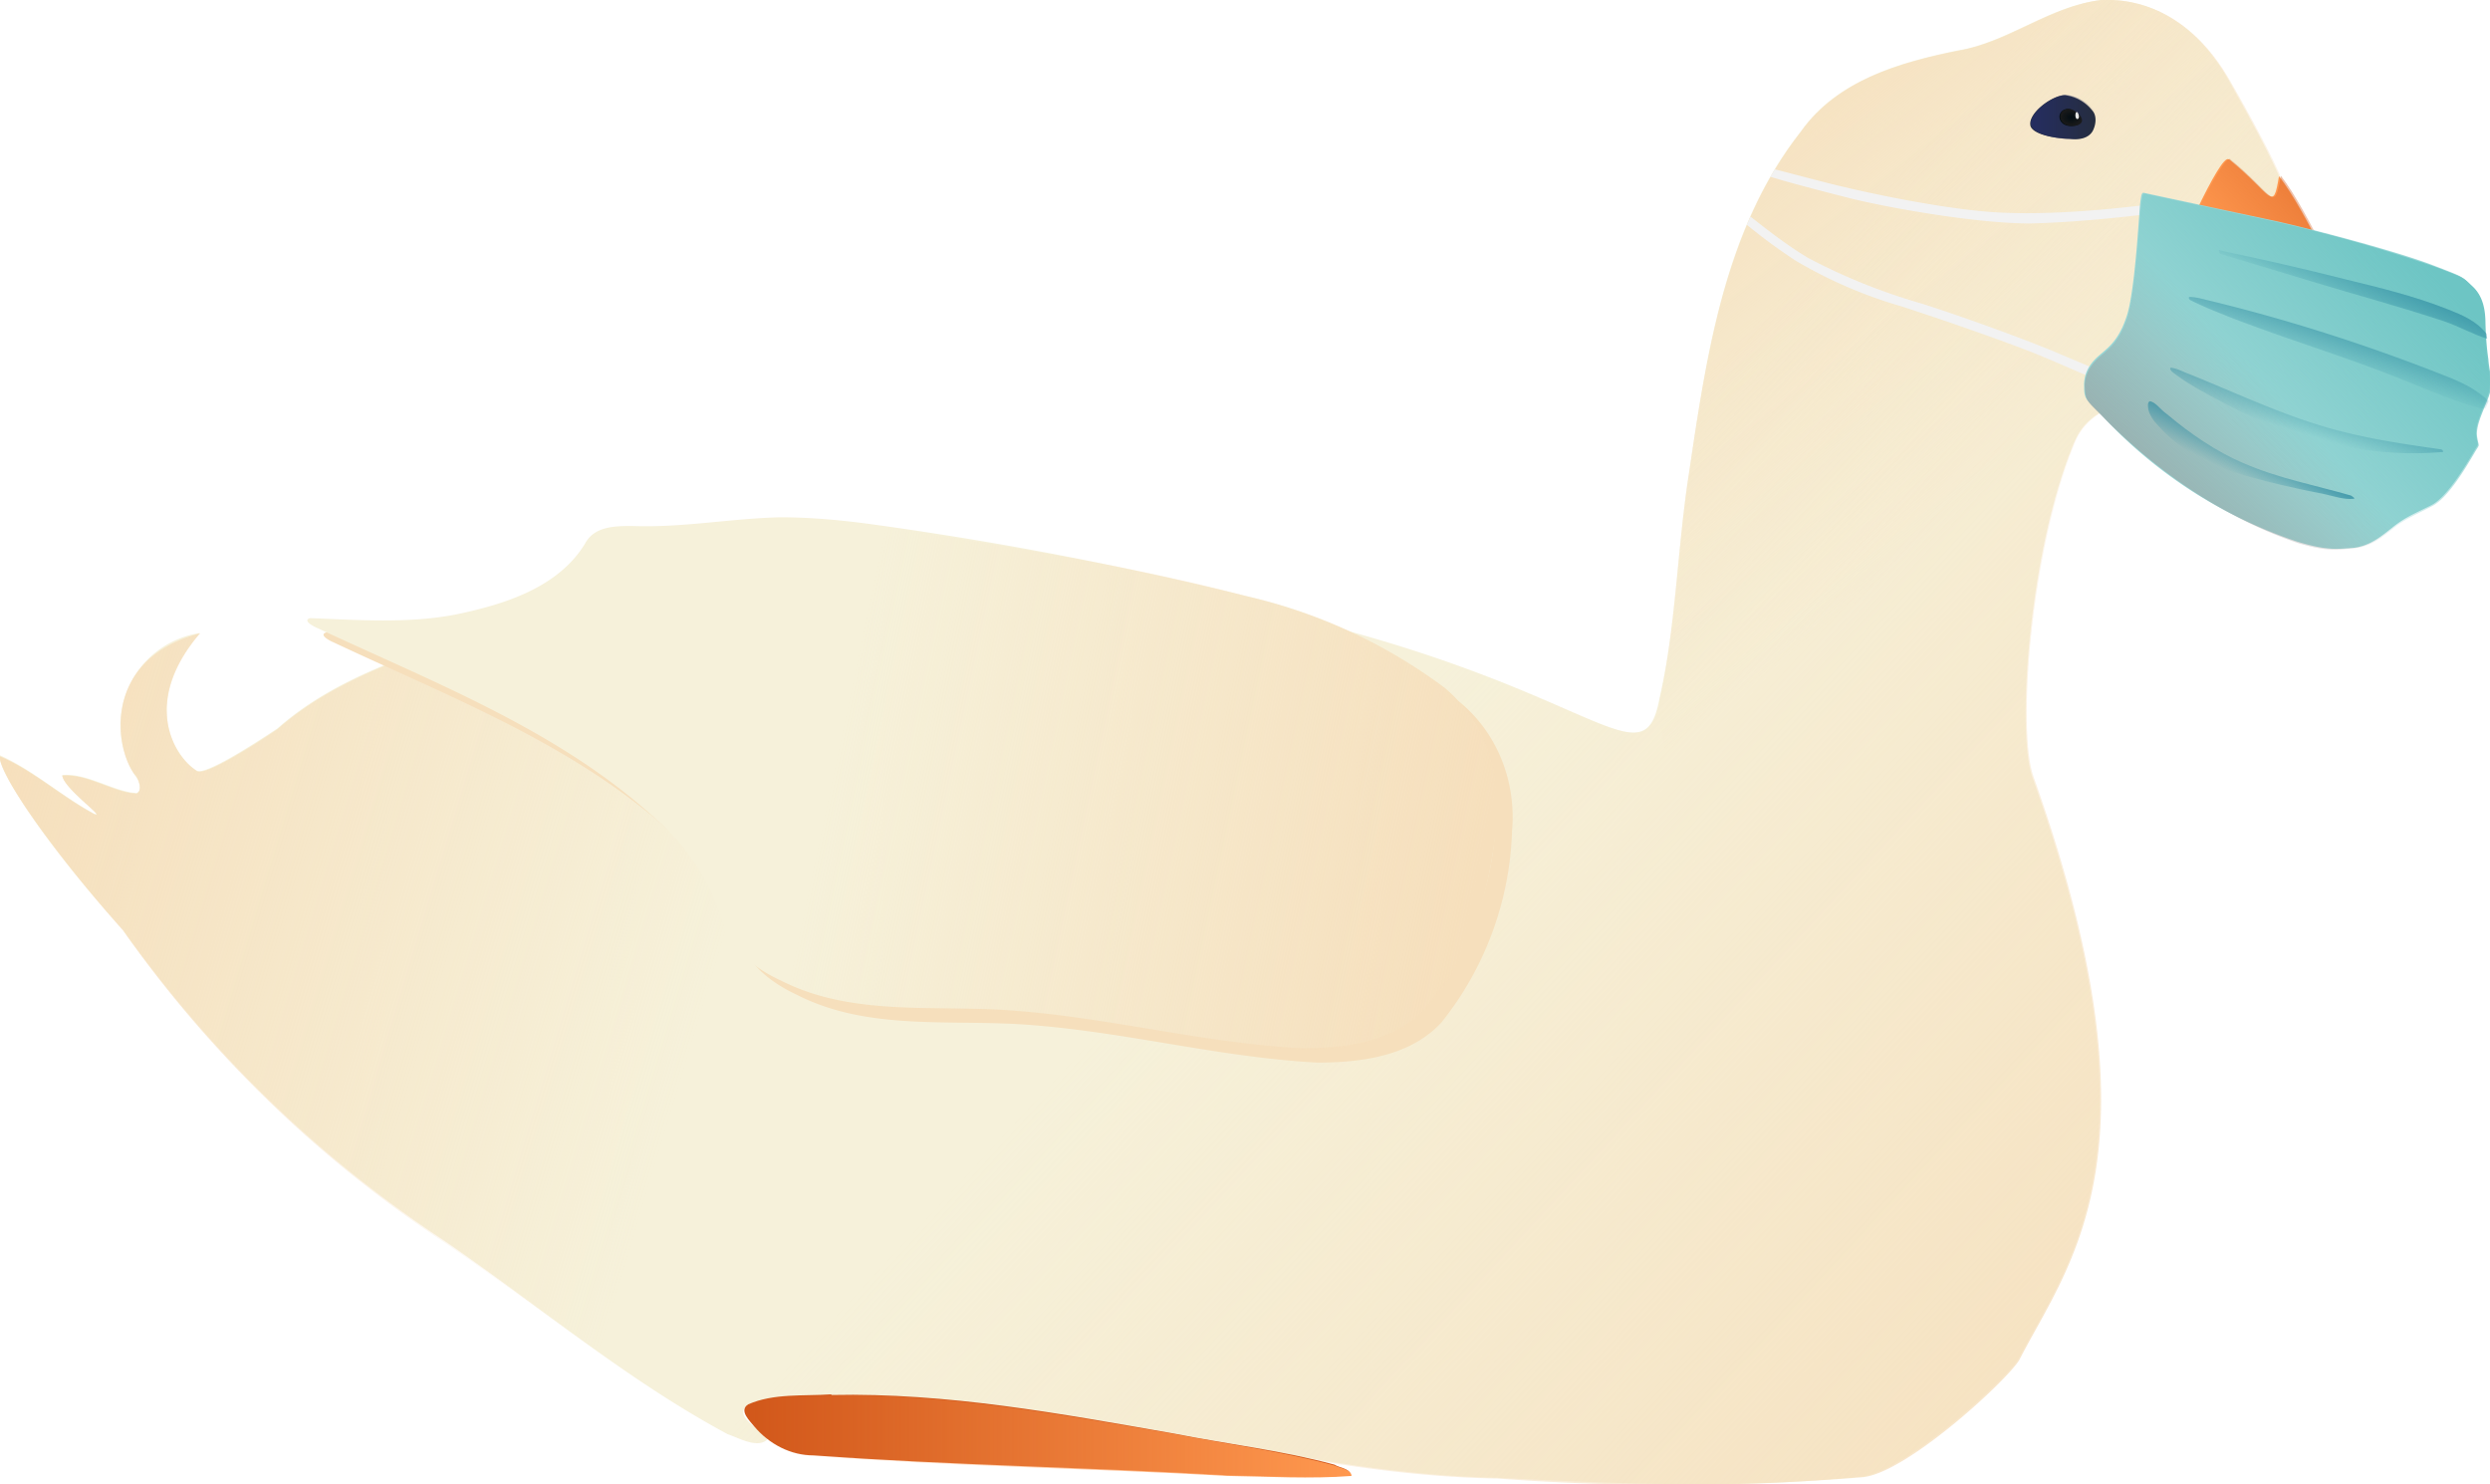 <svg xmlns="http://www.w3.org/2000/svg" xmlns:xlink="http://www.w3.org/1999/xlink" viewBox="0 0 400 238.4"><defs/><defs><linearGradient id="m"><stop offset="0" stop-color="#999"/><stop offset="1" stop-color="#999" stop-opacity="0"/></linearGradient><linearGradient id="l"><stop offset="0" stop-color="#6dc5c4"/><stop offset="1" stop-color="#6dc5c4" stop-opacity="0"/></linearGradient><linearGradient id="k"><stop offset="0" stop-color="#2c89a0"/><stop offset="1" stop-color="#2c89a0" stop-opacity="0"/></linearGradient><linearGradient id="j"><stop offset="0" stop-color="#6f917c"/><stop offset="1" stop-color="#6f917c" stop-opacity="0"/></linearGradient><linearGradient id="a"><stop offset="0" stop-color="#c83737"/><stop offset="1" stop-color="#c83737" stop-opacity="0"/></linearGradient><linearGradient id="g"><stop offset="0" stop-color="#c83737" stop-opacity="0"/><stop offset="1" stop-color="#c83737"/></linearGradient><linearGradient id="f"><stop offset="0" stop-color="#f6f1da"/><stop offset="1" stop-color="#f6f1da" stop-opacity="0"/></linearGradient><linearGradient id="c"><stop offset="0" stop-color="#f6dfbc"/><stop offset="1" stop-color="#f6dfbc" stop-opacity="0"/></linearGradient><linearGradient id="b"><stop offset="0" stop-color="#f6dfbc" stop-opacity="0"/><stop offset="1" stop-color="#f6dfbc"/></linearGradient><linearGradient id="e"><stop offset="0" stop-color="#1a1a1a" stop-opacity="0"/><stop offset="1" stop-color="#1a1a1a"/></linearGradient><linearGradient id="h"><stop offset="0" stop-color="#252d61"/><stop offset="1" stop-color="#252d61" stop-opacity="0"/></linearGradient><linearGradient id="i"><stop offset="0" stop-color="#d1571a"/><stop offset="1" stop-color="#d1571a" stop-opacity="0"/></linearGradient><linearGradient id="d"><stop offset="0" stop-color="#ff984f" stop-opacity="0"/><stop offset="1" stop-color="#ff984f"/></linearGradient><linearGradient id="o" x1="221.8" x2="352.6" y1="118.3" y2="239.6" gradientUnits="userSpaceOnUse" xlink:href="#b"/><linearGradient id="p" x1="2.3" x2="113.7" y1="248" y2="281.6" gradientTransform="translate(5.5 -127.3)" gradientUnits="userSpaceOnUse" xlink:href="#c"/><linearGradient id="v" x1="141.1" x2="240.2" y1="106" y2="127" gradientUnits="userSpaceOnUse" xlink:href="#b"/><linearGradient id="s" x1="144.2" x2="238.4" y1="257.3" y2="257.3" gradientTransform="translate(-21 -29)" gradientUnits="userSpaceOnUse" xlink:href="#d"/><linearGradient id="n" x1="233.1" x2="283.2" y1="168.3" y2="232" gradientTransform="translate(5.5 -127.3)" gradientUnits="userSpaceOnUse" xlink:href="#c"/><linearGradient id="q" x1="311.6" x2="321.8" y1="24.3" y2="24.3" gradientUnits="userSpaceOnUse" xlink:href="#h"/><linearGradient id="t" x1="477.1" x2="496.8" y1="98.5" y2="87.2" gradientUnits="userSpaceOnUse" xlink:href="#i"/><linearGradient id="u" x1="542.4" x2="513.7" y1="44" y2="67.4" gradientUnits="userSpaceOnUse" xlink:href="#i"/><linearGradient id="B" x1="672.4" x2="668.6" y1="161.1" y2="171.7" gradientUnits="userSpaceOnUse" xlink:href="#k"/><linearGradient id="A" x1="662" x2="659.4" y1="168.1" y2="178.7" gradientUnits="userSpaceOnUse" xlink:href="#k"/><linearGradient id="z" x1="655.5" x2="653.1" y1="179.5" y2="189.4" gradientUnits="userSpaceOnUse" xlink:href="#k"/><linearGradient id="x" x1="671" x2="637" y1="313.9" y2="347.3" gradientUnits="userSpaceOnUse" xlink:href="#l"/><linearGradient id="w" x1="609.1" x2="643.3" y1="371.2" y2="338.7" gradientUnits="userSpaceOnUse" xlink:href="#m"/><linearGradient id="y" x1="638.9" x2="636" y1="187.8" y2="194.7" gradientUnits="userSpaceOnUse" xlink:href="#k"/><radialGradient id="r" cx="317.9" cy="24.3" r="1.7" fx="317.9" fy="24.3" gradientTransform="matrix(1 0 0 .782 0 5.3)" gradientUnits="userSpaceOnUse" xlink:href="#e"/></defs><path fill="#f6f1da" d="M338.7 0h-1.1c-8.3.9-15 6.8-23.1 8.1-9.3 1.9-19.4 4.8-25.2 13-12.3 15.6-15.2 36-18 55.2-1.9 11.9-2 24-4.7 35.8-2.7 14.7-10.9-3-66.5-14.7a396 396 0 00-72.7-9.2C109 88.4 92.2 96.4 75 102c-10.7 3.7-21.8 7.4-30.4 15-3.9 2.6-11.7 7.6-13 6.8-3.8-2.4-8.9-11.2.5-22.1a15 15 0 00-10.4 22.9c.7.8 1.2 2.5.2 2.8l-.9-.1c-3.7-.7-7.3-3.1-11-2.8.1 2 7.1 7 5.1 6.2-5.2-2.8-9.8-7-15.2-9.4-.2 2.8 8 15 19.9 28.1a194 194 0 0051.7 50c15.1 10.4 29.2 22.3 45.4 31 1.8.6 4.7 2.3 6.3.9 0-2-16.9-8.2 20.4-7 19.2 1 38 5 57 8.1 13.1 2.7 26.4 4.7 39.8 5 19.5 1 39.2 1.8 58.6-.2 7.3-.7 24.3-16.6 25.4-19.2 8.1-15.6 23.4-33.4 2-93.4-2.5-7.8-.3-37.2 7-54 3.7-7.8 15.2-6.6 21.6-8.5-3-2.2-8.2-5.2-9.2-10 0-4.3 4.7-6.4 6-10.4 2.8-5 5.2-6.2 6-11.8 2.5 1.7 4 3 9.4 2.2 1-1.4-8.3-17.6-9-18.9C351.5 1.1 342.3 0 338.7 0z"/><path fill="url(#n)" d="M335.2 5.4H334c-8 .9-14.5 6.6-22.4 7.9-9 1.8-18.7 4.6-24.3 12.5-11.9 15.1-14.7 34.9-17.5 53.4-1.7 11.5-2 23.2-4.4 34.6-2.6 14.2 36.1 101.5 58 12-2.6-7.4-.4-35.9 6.6-52.2 3.6-7.5 14.7-6.3 21-8.2-3-2-8-5-9-9.5 0-4.3 4.6-6.3 5.9-10.1 2.6-4.9 4.9-6 5.7-11.5 2.4 1.7 3.8 2.9 9.1 2.1 1-1.3-8-17-8.7-18.2-6.6-11.7-15.5-12.8-19-12.8z" transform="translate(-8 -5.6) scale(1.035)"/><path fill="url(#o)" d="M335.2 5.4H334c-8 .9-14.5 6.6-22.4 7.9-9 1.8-18.7 4.6-24.3 12.5-11.9 15.1-14.7 34.9-17.5 53.4-1.7 11.5-2 23.2-4.4 34.6-2.6 14.2-10.5-3-64.3-14.3a382.8 382.8 0 00-70.3-8.8c-17.7.1-34 8-50.6 13.3-10.3 3.7-21 7.2-29.4 14.6-3.7 2.5-11.2 7.3-12.5 6.5-3.7-2.3-8.6-10.8.5-21.4-16 4.2-12.9 19-10 22.1.6.8 1 2.5.1 2.8l-.9-.1c-3.5-.6-7-3-10.6-2.7.2 2 6.9 6.7 5 6-5.1-2.7-9.5-6.8-14.7-9-.2 2.6 7.8 14.3 19.1 27a187.5 187.5 0 0050 48.5c14.7 10 28.3 21.4 44 29.8 1.7.6 4.4 2.3 6 .9 0-2-16.3-7.9 19.7-6.8 18.6 1 36.8 5 55.1 8 12.7 2.5 25.6 4.5 38.5 4.7a365 365 0 0056.7-.2c7-.6 23.5-16 24.5-18.5 7.9-15.2 22.7-32.3 2-90.4-2.5-7.4-.3-35.9 6.7-52.2 3.6-7.5 14.7-6.3 21-8.2-3-2-8-5-9-9.5 0-4.3 4.6-6.3 5.9-10.1 2.6-4.9 4.9-6 5.7-11.5 2.4 1.7 3.8 2.9 9.1 2.1 1-1.3-8-17-8.7-18.2-6.6-11.7-15.5-12.8-19-12.8z" transform="translate(-8 -5.6) scale(1.035)"/><path fill="url(#p)" d="M335.2 5.4H334c-8 .9-14.5 6.6-22.4 7.9-9 1.8-18.7 4.6-24.3 12.5-11.9 15.1-14.7 34.9-17.5 53.4-1.7 11.5-2 23.2-4.4 34.6-2.6 14.2-10.5-3-64.3-14.3a382.8 382.8 0 00-70.3-8.8c-17.7.1-34 8-50.6 13.3-10.3 3.7-21 7.2-29.4 14.6-3.7 2.5-11.2 7.3-12.5 6.5-3.7-2.3-8.6-10.8.5-21.4-16 4.2-12.9 19-10 22.1.6.8 1 2.5.1 2.8l-.9-.1c-3.5-.6-7-3-10.6-2.7.2 2 6.9 6.7 5 6-5.1-2.7-9.5-6.8-14.7-9-.2 2.6 7.8 14.3 19.1 27a187.5 187.5 0 0050 48.5c14.7 10 28.3 21.4 44 29.8 1.7.6 4.4 2.3 6 .9 0-2-16.3-7.9 19.7-6.8 18.6 1 36.8 5 55.1 8 12.7 2.5 25.6 4.5 38.5 4.7a365 365 0 0056.7-.2c7-.6 23.5-16 24.5-18.5 7.9-15.2 22.7-32.3 2-90.4-2.5-7.4-.3-35.9 6.7-52.2 3.6-7.5 14.7-6.3 21-8.2-3-2-8-5-9-9.5 0-4.3 4.6-6.3 5.9-10.1 2.6-4.9 4.9-6 5.7-11.5 2.4 1.7 3.8 2.9 9.1 2.1 1-1.3-8-17-8.7-18.2-6.6-11.7-15.5-12.8-19-12.8z" transform="translate(-8 -5.6) scale(1.035)"/><path fill="#252d3f" d="M331.7 15.3c-2.1 0-6.1 3-5.5 5 .6 1.5 4.7 2 6.3 2 1.3.2 3 0 3.7-1.3.5-1 .6-2.2.1-3a6.6 6.6 0 00-4.6-2.7z"/><path fill="url(#q)" d="M317 20.8c-2 .1-5.9 3-5.3 4.8.6 1.6 4.5 2 6 2.1 1.4 0 3-.1 3.6-1.4.6-.9.7-2.1.2-3a6.4 6.4 0 00-4.5-2.5z" transform="translate(3.7 -6.3) scale(1.035)"/><path fill="#030d13" d="M332 17.5c-1.9.3-1.5 3.2 1.3 2.7 2.4-.5 0-2.9-1.3-2.7z"/><path fill="url(#r)" d="M317.3 23c-1.8.3-1.4 3 1.3 2.6 2.3-.5 0-2.8-1.3-2.6z" transform="translate(3.7 -6.3) scale(1.035)"/><path fill="#e6e6e6" d="M333.6 18c-.3 0-.3 1.3.2 1.1.4-.2 0-1.2-.2-1.1z"/><path fill="#d1571a" d="M133.5 224c-4.4.3-9.2-.2-13.3 1.6-1.6 1 .3 2.7 1 3.6 2.4 2.8 5.8 4.6 9.5 4.6 22 1.6 44.3 1.9 66.4 3.2 6.6.1 13.3.5 19.8 0 .1-1.1-1.8-1.2-2.5-1.7-8.5-2.3-17.2-3.3-25.8-5-18.2-3.2-36.5-6.6-55-6.2z"/><path fill="url(#s)" d="M136.8 222c-4.3.3-8.9-.3-12.9 1.5-1.5 1 .3 2.6 1 3.5 2.3 2.6 5.6 4.4 9.1 4.4 21.4 1.6 42.9 1.9 64.3 3.1 6.4.1 12.8.5 19.2 0 0-1-1.8-1.2-2.6-1.6-8.1-2.2-16.5-3.3-24.8-4.9-17.6-3-35.3-6.3-53.3-6z" transform="translate(-8 -5.6) scale(1.035)"/><path fill="#f6dfbc" d="M52.4 101.6c-1.3.4.7 1.4 1.2 1.6 18.9 8.9 39 16.5 54.6 30.9 5 4.3 8.4 10 10.5 16.3 1.3 4.5 5.2 7.5 9.3 9.4 11.7 6 25.3 3.8 38 4.9 15.3 1.2 30.3 5.2 45.6 6 7 0 15-1 20-6.5a51.8 51.8 0 0011.3-30.7c.7-7.8-2.3-15.7-8.4-20.7-9-7.6-174.3-11-182.1-11.2z"/><path fill="#280b0b" d="M347.6 47c-.6.3 1 5.4 1.1 5.7 5.4 5.8 11.8 10.8 17.8 15.9 2.4 2 5.8 3.7 8.7 4.8.6-.3-2.4-3.1-2.7-3.5-5.2-5.1-10.8-9.8-16.1-14.8-2.8-2.4-5.5-6.6-8.8-8z"/><g><path fill="#ff984f" d="M348.8 51.3c-2.1-1.1-1.1-8.4-4-.4-1.4 3 3.4 6 5.4 8 9.3 7 23.8 14.8 24.6 14.2-1.3 0-20.3-15.2-26-21.8z"/><path fill="#623d28" d="M346.5 48.7c-.4 2.7 11.3 12.6 15.7 16.2 2.8 2.4 12.1 8.9 12.6 8.2l-12.3-9.6c-4.8-3.6-15.6-13-14.7-14.8-.1-.5.2-1.2-.2-1.7-1-.4-1.1 1-1 1.7z"/><path fill="url(#t)" d="M479.5 83.7c-2-1.1-1-8.1-4-.5-1.2 3 3.4 5.8 5.4 7.8 9 6.8 23 14.3 23.7 13.7a163 163 0 01-25-21z" transform="translate(-147.3 -35.3) scale(1.035)"/></g><path fill="#f6f1da" d="M125.3 83.1c-8 .2-15.7 1.7-23.7 1.4-2.7 0-6.1 0-7.6 2.8-4.3 7.1-13 9.8-20.7 11.4-7.7 1.5-15.7.9-23.5.6-1.3.4.7 1.4 1.2 1.6 19 8.9 39 16.5 54.6 30.9 5 4.3 8.5 10 10.5 16.3 1.3 4.5 5.2 7.5 9.3 9.4 11.8 6 25.3 3.8 38 4.9 15.3 1.2 30.3 5.2 45.7 6 7 0 14.9-1 19.9-6.5a51.8 51.8 0 0011.3-30.7c.7-7.8-2.3-15.7-8.3-20.7a85 85 0 00-31.6-14.7 580.5 580.5 0 00-59.8-11.5c-5-.7-10.2-1.2-15.3-1.2z"/><g><path fill="#ff984f" d="M358 25.6c-1.3-1-8.5 15.1-11.5 23 3 3.3 6.2 7.4 8.3 9.5 9.3 7 11.8 13.8 27.2 18.7 15.6 3.4 15.7-5.5 13.8-6.8-7.8-9.2-7.7-8.2-15.7-17.2-4.3-6.1-9.4-18.6-14-24.5-1 6-1 3-8-2.7z"/><path fill="url(#u)" d="M501 35.8c-1.3-.9-8.4 14.7-11.2 22.3 2.8 3.2 6 7.1 8 9.1 9 6.9 11.4 13.4 26.3 18.1 15 3.3 15.2-5.3 13.3-6.5-7.5-8.9-7.5-8-15.2-16.7-4.1-6-9-18-13.4-23.7-1.1 6-1 3-7.9-2.6z" transform="translate(-160.2 -11.5) scale(1.035)"/><path fill="#60200f" d="M365.4 43.4c-.5.9.5 2.1 1 2.6.7.8 2.6 2 3.1 1.8.7-.5.2-2 0-2.7a4 4 0 00-1-1.3c-.5-.4-1.1-.5-1.8-.6-.1 0-1 0-1.3.2z"/><path fill="#623d28" d="M346.5 48.7c-.4 2.7 11.3 12.6 15.7 16.2 2.8 2.4 5.3 5.3 8.5 7.3 4.6 2.9 13.4 5.2 11.3 4.6a41 41 0 01-12.4-7c-2.5-1.9-4.7-4.3-7.1-6.3-4.8-3.6-15.6-13-14.7-14.8-.1-.5.2-1.2-.2-1.7-1-.4-1.1 1-1 1.7z"/></g><path fill="url(#v)" d="M128.9 85.8c-7.7.1-15.2 1.6-23 1.3-2.5 0-5.9 0-7.3 2.7-4.2 7-12.5 9.4-20 11-7.5 1.5-15.1.9-22.7.6-1.3.4.6 1.4 1.1 1.6 18.3 8.5 37.8 15.9 52.8 29.8 4.8 4.2 8.2 9.8 10.2 15.8 1.3 4.3 5 7.2 9 9 11.3 6 24.5 3.8 36.7 4.8 14.8 1.2 29.3 5 44.1 5.9 6.9 0 14.4-1 19.3-6.4 7.2-8 10.1-19 11-29.7.6-7.4-2.3-15.1-8.1-20A82 82 0 00201.4 98c-19-5-38.4-8-57.7-11-5-.7-9.9-1.3-14.8-1.2z" transform="translate(-8 -5.6) scale(1.035)"/><path fill="#f2f2f2" d="M285.1 27.2l-.7 1.2c2.6.8 6.3 1.8 13 3.5 7 1.7 20.5 4 28.7 4 8.2-.2 16.3-1.2 19.8-1.6 3.5-.4 3.9-2-.2-1.5-4 .5-14.2 1.7-23 1.4-8.8-.2-22.8-3.2-29.1-4.8l-8.5-2.2zM281.2 34.8l-.6 1.3a91 91 0 007.9 5.8 73.1 73.1 0 0016.9 7.3c6.5 2.1 16 5.4 21.3 7.5 5.2 2.1 8.4 3.7 10.4 4.3 2 .6 1.8-.4.4-1.2-1.4-.8-2.3-1.1-7-3.1s-14.8-5.7-21.7-7.9a94.6 94.6 0 01-18.4-7.4c-3.8-2.3-7-4.9-9.2-6.6z"/><g><path fill="#98d6d5" d="M344.5 31c-.4-.1-.5 0-.7 1.7-.2 1.8-.8 13.7-2.1 17.9-1.3 4.1-3 5.2-4.6 6.6-1.6 1.4-2.4 3-2.3 5 0 2 .4 2 2.9 4.6A75.4 75.4 0 00369 87c4.9 1.5 6.5 1.2 9.2 1 2.7-.4 4.4-1.9 6.3-3.4 1.9-1.5 3.4-2.1 6-3.4 2.6-1.3 5.5-6.3 6.7-8.3 1.1-2 .9-.9.6-2.9-.3-2 1.5-5 2-7s-.1-3.5-.3-5.4a76 76 0 01-.4-6c0-2-.4-4.2-2.1-5.7-1.7-1.6-1-1.3-6.2-3.3-5.2-2-17-5.2-24.8-7L344.5 31z"/><path fill="url(#w)" d="M630.3 314.2c-.6-.1-.6 0-1.2 1.7s-3.4 13.2-5.6 17.3c-2.2 4-4.4 5.2-6.6 6.6-2.1 1.4-3.4 3-3.6 4.9-.2 2 .1 2 2.6 4.4a77.8 77.8 0 0033.2 19c5.4 1.3 7.3.9 10.6.6 3.2-.4 5.5-1.9 8-3.4 2.4-1.4 4.3-2 7.6-3.4 3.3-1.3 7.6-6.3 9.3-8.2 1.7-2 1.2-.9 1.2-2.8 0-2 2.7-5 3.7-7 .9-1.9.4-3.3.6-5.1 0-1.8.2-3.9.5-5.8s.3-4-1.4-5.5-1-1.2-6.7-3a294 294 0 00-27.9-6.3l-24.3-4z" transform="matrix(.856 .019 .155 1.034 -243.5 -305.7)"/><path fill="url(#x)" d="M630.3 314.2c-.6-.1-.6 0-1.2 1.7s-3.4 13.2-5.6 17.3c-2.2 4-4.4 5.2-6.6 6.6-2.1 1.4-3.4 3-3.6 4.9-.2 2 .1 2 2.6 4.4a77.8 77.8 0 0033.2 19c5.4 1.3 7.3.9 10.6.6 3.2-.4 5.5-1.9 8-3.4 2.4-1.4 4.3-2 7.6-3.4 3.3-1.3 7.6-6.3 9.3-8.2 1.7-2 1.2-.9 1.2-2.8 0-2 2.7-5 3.7-7 .9-1.9.4-3.3.6-5.1 0-1.8.2-3.9.5-5.8s.3-4-1.4-5.5-1-1.2-6.7-3a294 294 0 00-27.9-6.3l-24.3-4z" transform="matrix(.856 .019 .155 1.034 -243.5 -305.7)"/><path fill="url(#y)" d="M625 184.8c-.5.2-.5.8-.5 1.3.1 1.3 1.3 2.4 2.2 3.3 3.3 3.3 7.7 5 12.2 6.2 5.4 1.3 11 2.3 16.5 3.1 1.7.3 3.5.8 5.2.6.5 0-.2-.4-.4-.5-6.5-1.5-13.1-2.4-19.4-4.7-4.7-1.7-9-4.3-13-7.4-1-.6-1.7-1.8-2.8-1.9 0 0 .3-.2 0 0z" transform="matrix(.856 .019 .155 1.034 -218.3 -138.5)"/><path fill="url(#z)" d="M630 179.5c-.4 0-.2.4 0 .6 2.5 1.8 5.2 3 8 4.3a78.5 78.5 0 0040.7 7.3c.3 0 0-.4-.2-.4-7.8-.8-15.6-1.6-23.2-3.6-7.8-2-15.2-5-22.8-7.5-.8-.3-1.6-.6-2.5-.7z" transform="matrix(.856 .019 .155 1.034 -218.3 -138.5)"/><path fill="url(#A)" d="M635.5 168.4c-.3 0-.3.3 0 .5 2.3 1 4.8 1.8 7.2 2.6 10 3.2 20.1 5.6 30 8.9 4.2 1.4 8.4 2.9 12.7 4 .8.2 1.7.4 2.6.4l.8-1.2c-2-1.8-4.3-2.7-6.6-3.5a334.2 334.2 0 00-43.7-11.3c-1-.2-2-.4-3-.4z" transform="matrix(.856 .019 .155 1.034 -218.3 -138.5)"/><path fill="url(#B)" d="M642.4 161h-.1c0 .4 0 .5.2.6l16.5 4c7.8 1.9 15.8 3.6 23.6 5.7 2.6.7 5 1.9 7.7 2.6v-.7-.1c-1.6-2-4-2.8-6.4-3.6-6-2-12.4-3.2-18.7-4.4-7.5-1.5-15-2.8-22.4-4l-.4-.1z" transform="matrix(.856 .019 .155 1.034 -218.3 -138.5)"/></g></svg>